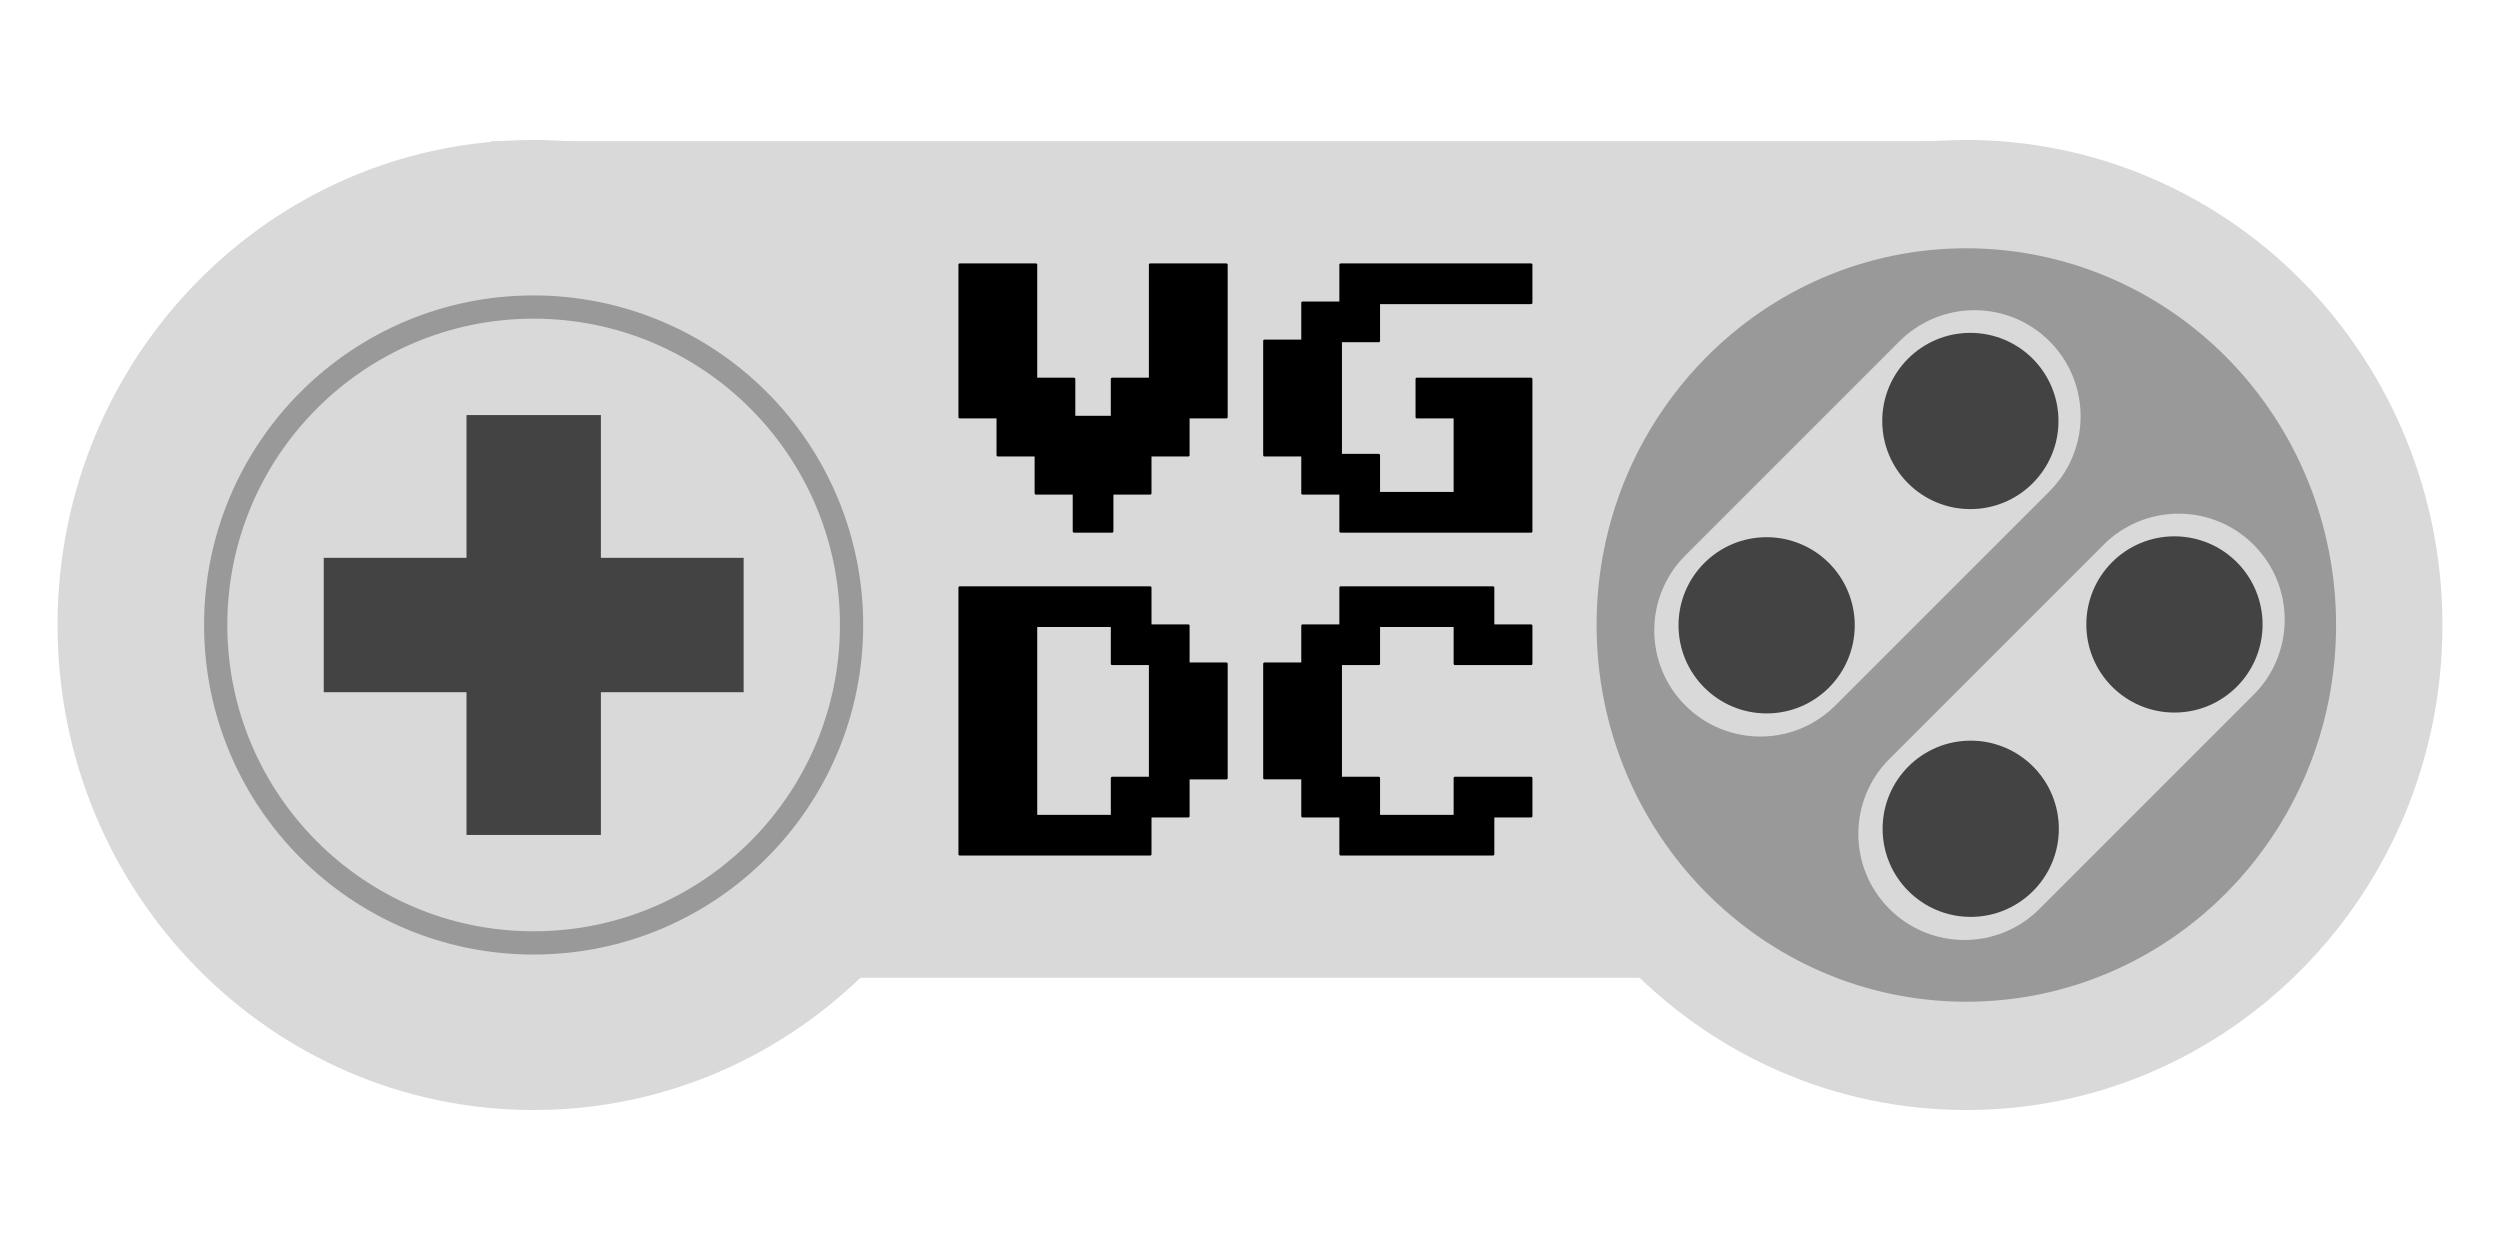 <svg version="1.1" viewBox="0.0 0.0 960.0 480.0" fill="none" stroke="none" stroke-linecap="square" stroke-miterlimit="10" xmlns:xlink="http://www.w3.org/1999/xlink" xmlns="http://www.w3.org/2000/svg"><clipPath id="p.0"><path d="m0 0l960.0 0l0 480.0l-960.0 0l0 -480.0z" clip-rule="nonzero"/></clipPath><g clip-path="url(#p.0)"><path fill="#000000" fill-opacity="0.0" d="m0 0l960.0 0l0 480.0l-960.0 0z" fill-rule="evenodd"/><path fill="#d9d9d9" d="m22.1 240l0 0c0 -102.864 81.851 -186.252 182.819 -186.252l0 0c48.487 0 94.987 19.623 129.272 54.552c34.285 34.929 53.546 82.303 53.546 131.7l0 0c0 102.864 -81.851 186.252 -182.819 186.252l0 0c-100.968 0 -182.819 -83.388 -182.819 -186.252z" fill-rule="evenodd"/><path fill="#d9d9d9" d="m572.262 240l0 0c0 -102.864 81.851 -186.252 182.819 -186.252l0 0c48.487 0 94.987 19.623 129.272 54.552c34.285 34.929 53.546 82.303 53.546 131.7l0 0c0 102.864 -81.851 186.252 -182.819 186.252l0 0c-100.968 0 -182.819 -83.388 -182.819 -186.252z" fill-rule="evenodd"/><path fill="#d9d9d9" d="m188.472 54.207l579.559 0l0 321.26l-579.559 0z" fill-rule="evenodd"/><path fill="#999999" d="m613.089 240.003l0 0c0 -79.894 63.569 -144.661 141.984 -144.661l0 0c37.657 0 73.771 15.241 100.398 42.37c26.627 27.129 41.586 63.924 41.586 102.291l0 0c0 79.894 -63.568 144.661 -141.984 144.661l0 0c-78.416 0 -141.984 -64.767 -141.984 -144.661z" fill-rule="evenodd"/><path fill="#434343" d="m124.318 214.204l54.817 0l0 -54.817l51.603 0l0 54.817l54.817 0l0 51.603l-54.817 0l0 54.817l-51.603 0l0 -54.817l-54.817 0z" fill-rule="evenodd"/><path fill="#000000" d="m368.542 101.653l0 58.509l14.627 0l0 14.627l14.627 0l0 14.627l14.627 0l0 14.627l14.627 0l0 -14.627l14.627 0l0 -14.627l14.627 0l0 -14.627l14.627 0l0 -58.509l-29.254 0l0 43.882l-14.627 0l0 14.627l-14.627 0l0 -14.627l-14.627 0l0 -43.882z" fill-rule="evenodd"/><path fill="#000000" d="m514.814 101.653l0 14.627l-14.627 0l0 14.627l-14.627 0l0 43.882l14.627 0l0 14.627l14.627 0l0 14.627l73.136 0l0 -58.509l-43.882 0l0 14.627l14.627 0l0 29.255l-29.254 0l0 -14.627l-14.627 0l0 -43.882l14.627 0l0 -14.627l58.509 0l0 -14.627z" fill-rule="evenodd"/><path stroke="#000000" stroke-width="1.0" stroke-linejoin="round" stroke-linecap="butt" d="m368.542 101.653l0 58.509l14.627 0l0 14.627l14.627 0l0 14.627l14.627 0l0 14.627l14.627 0l0 -14.627l14.627 0l0 -14.627l14.627 0l0 -14.627l14.627 0l0 -58.509l-29.254 0l0 43.882l-14.627 0l0 14.627l-14.627 0l0 -14.627l-14.627 0l0 -43.882z" fill-rule="evenodd"/><path stroke="#000000" stroke-width="1.0" stroke-linejoin="round" stroke-linecap="butt" d="m514.814 101.653l0 14.627l-14.627 0l0 14.627l-14.627 0l0 43.882l14.627 0l0 14.627l14.627 0l0 14.627l73.136 0l0 -58.509l-43.882 0l0 14.627l14.627 0l0 29.255l-29.254 0l0 -14.627l-14.627 0l0 -43.882l14.627 0l0 -14.627l58.509 0l0 -14.627z" fill-rule="evenodd"/><path fill="#000000" d="m427.052 240.267l0 14.627l14.627 0l0 43.882l-14.627 0l0 14.627l-29.254 0l0 -73.137zm-58.509 -14.627l0 102.391l73.136 0l0 -14.627l14.627 0l0 -14.627l14.627 0l0 -43.882l-14.627 0l0 -14.627l-14.627 0l0 -14.627z" fill-rule="evenodd"/><path fill="#000000" d="m514.815 225.64l0 14.627l-14.627 0l0 14.627l-14.627 0l0 43.882l14.627 0l0 14.627l14.627 0l0 14.627l58.509 0l0 -14.627l14.627 0l0 -14.627l-29.254 0l0 14.627l-29.254 0l0 -14.627l-14.627 0l0 -43.882l14.627 0l0 -14.627l29.254 0l0 14.627l29.254 0l0 -14.627l-14.627 0l0 -14.627z" fill-rule="evenodd"/><path stroke="#000000" stroke-width="1.0" stroke-linejoin="round" stroke-linecap="butt" d="m427.052 240.267l0 14.627l14.627 0l0 43.882l-14.627 0l0 14.627l-29.254 0l0 -73.137zm-58.509 -14.627l0 102.391l73.136 0l0 -14.627l14.627 0l0 -14.627l14.627 0l0 -43.882l-14.627 0l0 -14.627l-14.627 0l0 -14.627z" fill-rule="evenodd"/><path stroke="#000000" stroke-width="1.0" stroke-linejoin="round" stroke-linecap="butt" d="m514.815 225.64l0 14.627l-14.627 0l0 14.627l-14.627 0l0 43.882l14.627 0l0 14.627l14.627 0l0 14.627l58.509 0l0 -14.627l14.627 0l0 -14.627l-29.254 0l0 14.627l-29.254 0l0 -14.627l-14.627 0l0 -43.882l14.627 0l0 -14.627l29.254 0l0 14.627l29.254 0l0 -14.627l-14.627 0l0 -14.627z" fill-rule="evenodd"/><path fill="#d9d9d9" d="m725.538 349.027l0 0c-15.907 -15.907 -15.907 -41.698 0 -57.605l82.251 -82.251l0 0c7.639 -7.639 18 -11.93 28.803 -11.93c10.803 0 21.164 4.292 28.802 11.93l0 0l0 0c15.907 15.907 15.907 41.698 0 57.605l-82.251 82.251c-15.907 15.907 -41.698 15.907 -57.605 0z" fill-rule="evenodd"/><path fill="#434343" d="m801.153 239.785l0 0c0 -18.688 15.149 -33.837 33.837 -33.837l0 0c8.974 0 17.581 3.565 23.926 9.911c6.346 6.346 9.911 14.952 9.911 23.926l0 0c0 18.688 -15.149 33.837 -33.837 33.837l0 0c-18.688 0 -33.837 -15.149 -33.837 -33.837z" fill-rule="evenodd"/><path fill="#434343" d="m722.92 318.246l0 0c0 -18.688 15.149 -33.837 33.837 -33.837l0 0c8.974 0 17.581 3.565 23.926 9.911c6.346 6.346 9.911 14.952 9.911 23.926l0 0c0 18.688 -15.149 33.837 -33.837 33.837l0 0c-18.688 0 -33.837 -15.149 -33.837 -33.837z" fill-rule="evenodd"/><path fill="#d9d9d9" d="m647.167 270.897l0 0c-15.907 -15.907 -15.907 -41.698 0 -57.605l82.251 -82.251l0 0c7.639 -7.639 17.999 -11.93 28.802 -11.93c10.803 0 21.164 4.291 28.803 11.93l0 0l0 0c15.907 15.907 15.907 41.698 0 57.605l-82.251 82.251c-15.907 15.907 -41.698 15.907 -57.605 0z" fill-rule="evenodd"/><path fill="#434343" d="m722.783 161.655l0 0c0 -18.688 15.149 -33.837 33.837 -33.837l0 0c8.974 0 17.581 3.565 23.926 9.911c6.346 6.346 9.911 14.952 9.911 23.926l0 0c0 18.688 -15.149 33.837 -33.837 33.837l0 0c-18.688 0 -33.837 -15.149 -33.837 -33.837z" fill-rule="evenodd"/><path fill="#434343" d="m644.55 240.116l0 0c0 -18.688 15.149 -33.837 33.837 -33.837l0 0c8.974 0 17.581 3.565 23.926 9.911c6.346 6.346 9.911 14.952 9.911 23.926l0 0c0 18.688 -15.149 33.837 -33.837 33.837l0 0c-18.688 0 -33.837 -15.149 -33.837 -33.837z" fill-rule="evenodd"/><path fill="#999999" d="m78.362 239.992l0 0c0 -69.892 56.659 -126.551 126.551 -126.551l0 0c33.563 0 65.752 13.333 89.485 37.066c23.733 23.733 37.066 55.922 37.066 89.485l0 0c0 69.892 -56.659 126.551 -126.551 126.551l0 0c-69.892 0 -126.551 -56.659 -126.551 -126.551zm8.929 0l0 0c0 64.961 52.661 117.622 117.622 117.622c64.961 0 117.622 -52.661 117.622 -117.622l0 0c0 -64.961 -52.661 -117.622 -117.622 -117.622l0 0c-64.961 0 -117.622 52.661 -117.622 117.622z" fill-rule="evenodd"/></g></svg>